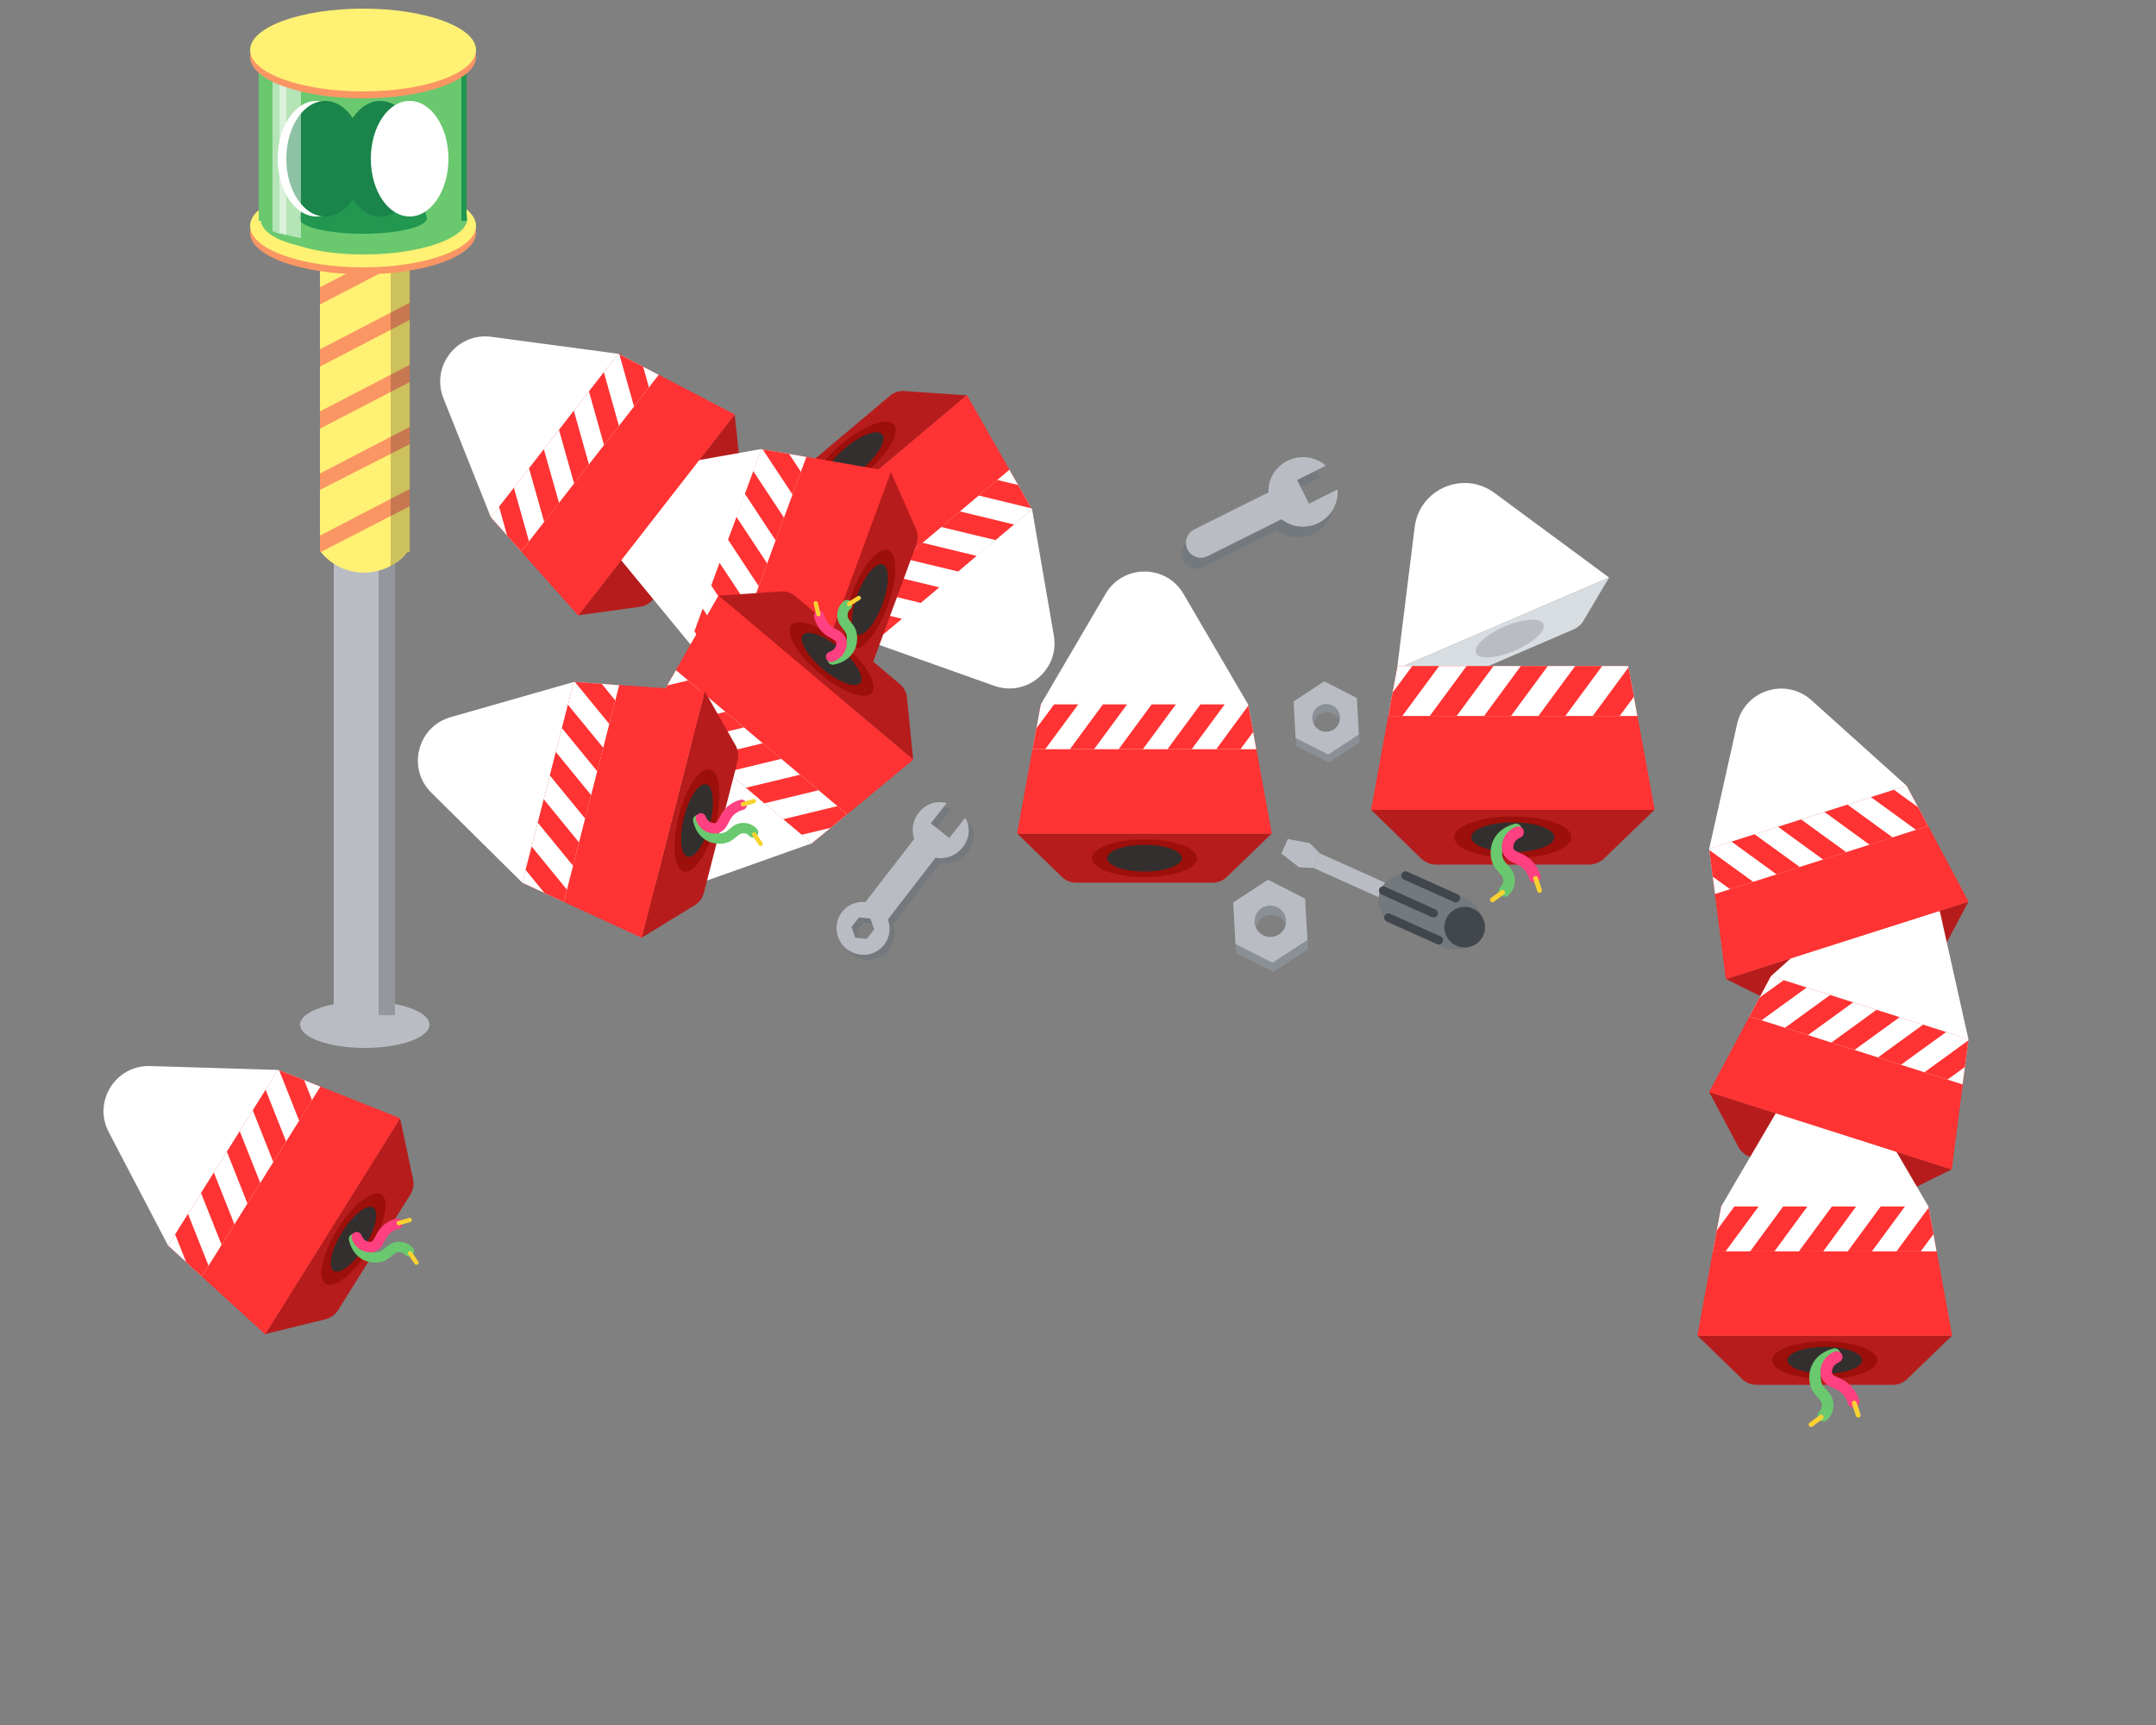 <svg width="250" height="200" fill="none" xmlns="http://www.w3.org/2000/svg"><rect width="100%" height="100%" fill="#808080" stroke="none"/><path d="M42.3 121.5c4.143 0 7.5-1.209 7.5-2.7s-3.357-2.7-7.5-2.7c-4.141 0-7.5 1.209-7.5 2.7s3.359 2.7 7.5 2.7z" fill="#B9BDC3"/><path d="M45.801 52.1h-7.1v65.6h7.1V52.1z" fill="#B9BDC3"/><path opacity=".2" d="M45.8 52.1h-1.9v65.6h1.9V52.1z" fill="#000"/><path d="M47.502 28h-10.4v36h10.4V28z" fill="#FA9664"/><path d="M47.402 28l-10.3 5.3v-5.2l.1-.1h10.2zM47.502 35.1l-10.4 5.4v-5.2l10.4-5.4v5.2zM47.502 42.3l-10.4 5.4v-5.2l10.4-5.4v5.2zM47.502 49.5l-10.4 5.4v-5.2l10.4-5.4v5.2zM47.502 56.7l-10.4 5.4v-5.3l10.4-5.3v5.2zM47.501 58.7v5.2l-.2.1h-10.1l10.3-5.3z" fill="#FFF173"/><path d="M47.502 28h-10.4v36h10.4V28z" fill="#FA9664"/><path d="M47.402 28l-10.3 5.3v-5.2l.1-.1h10.2zM47.502 35.1l-10.4 5.4v-5.2l10.4-5.4v5.2zM47.502 42.3l-10.4 5.4v-5.2l10.4-5.4v5.2zM47.502 49.5l-10.4 5.4v-5.2l10.4-5.4v5.2zM47.502 56.7l-10.4 5.4v-5.3l10.4-5.3v5.2zM47.501 58.7v5.2l-.2.1-.2.2c-2.7 3-7.4 2.9-9.9-.2l10.3-5.3z" fill="#FFF173"/><path opacity=".2" d="M47.5 63.9l-2.2 1.8V28h2.2v35.9z" fill="#000"/><path d="M42.1 31.8c7.235 0 13.1-2.15 13.1-4.8 0-2.651-5.865-4.8-13.1-4.8-7.235 0-13.1 2.149-13.1 4.8 0 2.65 5.865 4.8 13.1 4.8z" fill="#FA9664"/><path d="M42.1 31c7.235 0 13.1-2.15 13.1-4.8 0-2.651-5.865-4.8-13.1-4.8-7.235 0-13.1 2.149-13.1 4.8 0 2.65 5.865 4.8 13.1 4.8z" fill="#FFF173"/><path d="M54.2 25.3c0 2.3-5.4 4.2-12 4.2-2.7 0-5.2-.3-7.2-.9-.6-.2-1.2-.3-1.7-.5-.3-.1-.6-.2-.8-.3-.3-.1-.6-.3-.8-.4-1-.6-1.5-1.3-1.5-2.1s.6-1.5 1.5-2.1c.2-.2.5-.3.8-.4.2-.1.5-.2.8-.3.5-.2 1-.4 1.7-.5 2-.5 4.5-.9 7.2-.9 6.6 0 12 1.9 12 4.2z" fill="#6AC86E"/><path d="M54.1 6.1H31.4v19.5h22.7V6.1z" fill="#219750"/><path d="M53.5 6.1H30v19.5h23.5V6.1z" fill="#6AC86E"/><path d="M49.5 25.3c0 1-3.3 1.8-7.4 1.8-4.1 0-7.4-.8-7.4-1.8s3.3-6.9 7.4-6.9c4.1 0 7.4 5.9 7.4 6.9z" fill="#219750"/><path d="M36.7 25.1c2.484 0 4.5-3 4.5-6.7s-2.016-6.7-4.5-6.7c-2.486 0-4.5 3-4.5 6.7s2.014 6.7 4.5 6.7z" fill="#fff"/><path d="M37.7 25.1c2.484 0 4.5-3 4.5-6.7s-2.016-6.7-4.5-6.7c-2.486 0-4.5 3-4.5 6.7s2.014 6.7 4.5 6.7z" fill="#1A844B"/><path d="M44.1 25.1c2.485 0 4.5-3 4.5-6.7s-2.015-6.7-4.5-6.7c-2.486 0-4.5 3-4.5 6.7s2.014 6.7 4.5 6.7z" fill="#1A844B"/><path d="M47.5 25.1c2.485 0 4.5-3 4.5-6.7s-2.015-6.7-4.5-6.7-4.5 3-4.5 6.7 2.015 6.7 4.5 6.7z" fill="#fff"/><path opacity=".5" d="M33.2 6.1v21.2c-.3-.1-.6-.2-.8-.2-.3-.1-.6-.2-.8-.3V6.1h1.6z" fill="#fff"/><path opacity=".5" d="M34.9 6.1v21.5c-.6-.1-1.2-.2-1.7-.4-.3-.1-.6-.2-.8-.2V5.9l2.5.2z" fill="#fff"/><path d="M42.1 11.4c7.235 0 13.1-2.149 13.1-4.8 0-2.65-5.865-4.8-13.1-4.8C34.865 1.8 29 3.95 29 6.6c0 2.651 5.865 4.8 13.1 4.8z" fill="#FA9664"/><path d="M42.1 10.6c7.235 0 13.1-2.149 13.1-4.8S49.335 1 42.1 1C34.865 1 29 3.149 29 5.8s5.865 4.8 13.1 4.8z" fill="#FFF173"/><path d="M157.62 85.25l-.3-4.29-3.62-.77-3.16 1.15-.46.91.23 4.24 3.78 1.92 3.55-2.32-.02-.84zm-3.04-2.5c.63.32.95 1 .86 1.66-.48.47-1.09.73-1.74.99-1.95.76-1.89-1.02-.96-2.36.48-.47 1.22-.61 1.84-.29z" fill="#8A9096"/><path d="M153.05 84.67a1.607 1.607 0 011.45-2.87 1.6 1.6 0 01.71 2.15c-.4.8-1.37 1.12-2.16.72zm4.28-3.75L153.55 79 150 81.32l.23 4.24 3.78 1.92 3.55-2.32-.23-4.24z" fill="#B9BDC3"/><path d="M151.66 109.1l-.35-4.87-4.11-.88-3.59 1.31-.53 1.04.26 4.81 4.3 2.18 4.03-2.64-.01-.95zm-3.45-2.85c.71.36 1.08 1.13.98 1.88-.54.53-1.23.83-1.98 1.13-2.21.86-2.14-1.15-1.09-2.68.54-.53 1.38-.69 2.09-.33z" fill="#8A9096"/><path d="M146.47 108.44a1.831 1.831 0 01-.8-2.45c.45-.9 1.55-1.25 2.45-.8.9.45 1.26 1.55.81 2.45-.46.89-1.56 1.25-2.46.8zm4.86-4.26l-4.3-2.18-4.03 2.63.26 4.81 4.3 2.18 4.03-2.64-.26-4.8z" fill="#B9BDC3"/><path d="M148.074 61.464c-.05.04-.1.07-.16.09l-8.41 4.2c-.86.43-1.89.08-2.32-.78-.43-.85-.08-1.89.78-2.32l8.41-4.2c.06-.03.11-.05.17-.07a4.03 4.03 0 012.23-3.69 4.02 4.02 0 014.44.57l-3.32 1.66 1.37 2.75 3.32-1.66c.11 1.58-.72 3.14-2.22 3.89-1.45.71-3.11.49-4.29-.44z" fill="#74797E"/><path d="M148.593 60.194c-.05.04-.1.07-.16.09l-8.41 4.2c-.86.43-1.89.08-2.32-.78-.43-.85-.08-1.89.78-2.32l8.41-4.2c.06-.03.11-.05.17-.07a4.03 4.03 0 012.23-3.69 4.02 4.02 0 014.44.57l-3.32 1.66 1.37 2.75 3.32-1.66c.11 1.58-.72 3.14-2.22 3.89-1.44.72-3.11.5-4.29-.44z" fill="#B9BDC3"/><path d="M98.777 110.619c-1.34-1.06-1.58-2.99-.54-4.31.67-.84 1.69-1.23 2.7-1.13l5.66-7.32c-.34-1-.18-2.15.52-3.03.79-1 1.95-1.48 3.25-1.12l-1.85 2.34 2.15 1.7 1.85-2.34c.65 1.18.48 2.44-.32 3.44-.77.97-1.97 1.41-3.12 1.18l-5.53 7.16c.36.97.23 2.1-.45 2.96-1.05 1.32-2.98 1.53-4.32.47zm.99-1.31l1.32.14.87-1.1-.44-1.25-1.32-.14-.87 1.1.44 1.25z" fill="#74797E"/><path d="M98.187 110.029c-1.34-1.06-1.58-2.99-.54-4.31.67-.84 1.69-1.23 2.7-1.13l5.66-7.32c-.34-1-.18-2.15.52-3.03.79-1 1.95-1.48 3.25-1.12l-1.85 2.34 2.15 1.7 1.85-2.34c.65 1.18.48 2.44-.32 3.44-.77.97-1.97 1.41-3.12 1.18l-5.53 7.16c.36.97.23 2.1-.45 2.96-1.05 1.32-2.98 1.53-4.32.47zm.99-1.31l1.32.14.87-1.1-.44-1.25-1.32-.14-.87 1.1.44 1.25z" fill="#B9BDC3"/><path d="M174.3 72.242l-12.3 5.29 2.04-16.42c.55-4.42 5.65-6.61 9.24-3.97l13.3 9.82-12.28 5.28z" fill="#fff"/><path d="M162 77.532l24.58-10.57-2.99 5.04c-.25.43-.68.79-1.19 1l-13.18 5.67c-.51.22-1.07.28-1.55.17l-5.67-1.31z" fill="#D8DDE2"/><path d="M175.661 75.43c2.162-.93 3.645-2.308 3.314-3.08-.332-.77-2.353-.642-4.514.287-2.162.93-3.645 2.308-3.314 3.079.332.771 2.353.643 4.514-.286z" fill="#B9BDC3"/><path d="M158.99 93.89h32.86l-5.82 5.62c-.49.47-1.15.74-1.83.74h-17.62c-.69 0-1.34-.27-1.84-.75l-5.75-5.61z" fill="#B71C1C"/><path d="M175.421 99.49c3.75 0 6.79-1.084 6.79-2.42 0-1.337-3.04-2.42-6.79-2.42s-6.79 1.083-6.79 2.42c0 1.336 3.04 2.42 6.79 2.42z" fill="#9C0F0A"/><path d="M175.42 98.79c2.662 0 4.82-.77 4.82-1.72s-2.158-1.72-4.82-1.72c-2.662 0-4.82.77-4.82 1.72s2.158 1.72 4.82 1.72z" fill="#332F2E"/><path d="M191.85 93.89H159l3.05-16.67h26.75l3.05 16.67z" fill="#F33"/><path d="M191.85 93.89H159l1.99-10.88 1.06-5.79h26.75l1.06 5.79 1.99 10.88z" fill="#F33"/><path d="M189.86 83.01h-28.87l.49-2.7v-.01l.57-3.08h26.75l.03.16.63 3.41.4 2.22z" fill="#fff"/><path d="M166.88 77.22l-4.27 5.79h-1.62l.49-2.7v-.01l2.28-3.08h3.12zM173.181 77.22l-4.27 5.79h-3.12l4.27-5.79h3.12zM179.48 77.22l-4.27 5.79h-3.12l4.26-5.79h3.13zM185.781 77.22l-4.27 5.79h-3.12l4.26-5.79h3.13zM189.459 80.79l-1.65 2.22h-3.12l4.14-5.63.63 3.41z" fill="#F33"/><path d="M117.949 96.64h29.52l-5.22 5.04c-.44.43-1.03.66-1.64.66h-15.83c-.62 0-1.21-.24-1.65-.67l-5.18-5.03z" fill="#B71C1C"/><path d="M132.709 101.68c3.369 0 6.1-.976 6.1-2.18 0-1.204-2.731-2.18-6.1-2.18-3.369 0-6.1.976-6.1 2.18 0 1.204 2.731 2.18 6.1 2.18z" fill="#9C0F0A"/><path d="M132.709 101.05c2.391 0 4.33-.694 4.33-1.55 0-.856-1.939-1.55-4.33-1.55s-4.33.694-4.33 1.55c0 .856 1.939 1.55 4.33 1.55z" fill="#332F2E"/><path d="M147.459 96.64h-29.51l2.74-14.97h24.03l2.74 14.97z" fill="#F33"/><path d="M147.459 96.64h-29.51l1.79-9.77.95-5.2h24.03l.95 5.2 1.79 9.77z" fill="#F33"/><path d="M132.709 81.67h-12.02l7.51-12.82c2.02-3.45 7.01-3.45 9.03 0l7.49 12.82h-12.01zM145.668 86.87h-25.93l.44-2.42v-.01l.51-2.77h24.03l.03.14.56 3.06.36 2z" fill="#fff"/><path d="M125.028 81.67l-3.83 5.2h-1.46l.44-2.42v-.01l2.05-2.77h2.8zM130.689 81.67l-3.83 5.2h-2.8l3.83-5.2h2.8zM136.349 81.67l-3.83 5.2h-2.81l3.83-5.2h2.81zM142.009 81.67l-3.83 5.2h-2.81l3.83-5.2h2.81zM145.307 84.87l-1.47 2h-2.81l3.72-5.06.56 3.06z" fill="#F33"/><path d="M89.529 64.838l22.588-19.002-7.249-.497a2.311 2.311 0 00-1.682.554l-12.11 10.189c-.473.394-.77.958-.833 1.577l-.714 7.18z" fill="#B71C1C"/><path d="M97.588 51.48c2.577-2.168 5.296-3.18 6.071-2.258.775.921-.687 3.426-3.265 5.595-2.578 2.17-5.296 3.18-6.07 2.26-.776-.922.686-3.427 3.264-5.596z" fill="#9C0F0A"/><path d="M97.993 51.963c1.83-1.54 3.761-2.257 4.312-1.602.551.656-.486 2.435-2.316 3.974-1.83 1.54-3.76 2.257-4.311 1.602-.551-.655.486-2.434 2.315-3.974z" fill="#332F2E"/><path d="M112.117 45.836l-22.58 18.999 11.73 9.692 18.39-15.466-7.54-13.225z" fill="#F33"/><path d="M112.117 45.836l-22.58 18.999 7.655 6.326 4.075 3.366 18.39-15.466-2.616-4.594-4.924-8.631z" fill="#F33"/><path d="M110.476 66.789l-9.196 7.744 14.004 4.98c3.769 1.339 7.586-1.869 6.916-5.815l-2.521-14.634-9.203 7.725zM117.042 54.467L97.192 71.16l1.896 1.57.013.006 2.17 1.8 18.387-15.476-.079-.13-1.529-2.702-1.008-1.762z" fill="#fff"/><path d="M104.588 71.743l-6.279-1.517-1.118.935 1.895 1.57.013.006 3.341.803 2.148-1.797zM108.917 68.096l-6.279-1.517-2.144 1.805 6.278 1.518 2.145-1.806zM113.245 64.45l-6.278-1.519-2.151 1.819 6.288 1.514 2.141-1.815zM117.577 60.811l-6.279-1.517-2.154 1.809 6.289 1.514 2.144-1.806zM118.05 56.229l-2.422-.582-2.144 1.805 6.094 1.478-1.528-2.701z" fill="#F33"/><path d="M67.05 71.34l18.14-23.29.77 7.22c.06.61-.11 1.22-.49 1.7l-9.72 12.49c-.38.49-.93.81-1.54.89l-7.16.99z" fill="#B71C1C"/><path d="M80.095 62.788c2.07-2.658 2.978-5.412 2.028-6.152-.95-.74-3.398.815-5.468 3.473s-2.979 5.413-2.029 6.152c.95.74 3.398-.815 5.469-3.473z" fill="#9C0F0A"/><path d="M79.597 62.4c1.47-1.886 2.113-3.842 1.438-4.368-.676-.526-2.414.577-3.884 2.464-1.47 1.887-2.113 3.843-1.438 4.369.676.526 2.414-.577 3.884-2.464z" fill="#332F2E"/><path d="M93.09 82.38l10.2-27.7 2.93 6.65c.25.56.27 1.2.05 1.77l-5.47 14.85c-.21.58-.64 1.05-1.2 1.32l-6.51 3.11z" fill="#B71C1C"/><path d="M102.916 70.263c1.165-3.161 1.193-6.061.063-6.477-1.13-.416-2.99 1.81-4.154 4.97-1.164 3.162-1.192 6.062-.063 6.478 1.13.416 2.99-1.81 4.154-4.97z" fill="#9C0F0A"/><path d="M102.325 70.046c.827-2.244.846-4.303.042-4.6-.803-.295-2.124 1.284-2.95 3.528-.827 2.244-.846 4.303-.043 4.6.804.295 2.125-1.284 2.951-3.528z" fill="#332F2E"/><path d="M103.29 54.68l-10.2 27.69-13.1-7.74 8.3-22.55 15 2.6z" fill="#F33"/><path d="M103.29 54.68l-10.2 27.69-8.55-5.05-4.55-2.69 8.3-22.55 5.21.9 9.79 1.7z" fill="#F33"/><path d="M84.14 63.34l-4.16 11.28-9.44-11.48c-2.54-3.09-.82-7.77 3.12-8.48l14.62-2.6-4.14 11.28zM93.5 52.98l-8.96 24.34-2.12-1.25-.01-.01-2.43-1.43 8.31-22.55.15.03 3.06.52 2 .35z" fill="#fff"/><path d="M81.48 70.56l3.56 5.39-.5 1.37-2.12-1.25-.01-.01-1.89-2.87.96-2.63zM83.439 65.25l3.56 5.39-.97 2.63-3.56-5.39.97-2.63zM85.4 59.94l3.56 5.39-.98 2.64-3.56-5.4.98-2.63zM87.349 54.63l3.56 5.39-.97 2.64-3.56-5.4.97-2.63zM91.5 52.63l1.37 2.08-.97 2.63-3.46-5.23 3.06.52z" fill="#F33"/><path d="M105.889 88.08l-22.59-19.01 7.25-.5c.61-.04 1.22.16 1.68.55l12.11 10.19c.47.4.77.96.83 1.57l.72 7.2z" fill="#B71C1C"/><path d="M101.094 80.326c.776-.92-.685-3.426-3.262-5.596-2.578-2.17-5.295-3.181-6.07-2.26-.776.92.685 3.426 3.262 5.596s5.295 3.181 6.07 2.26z" fill="#9C0F0A"/><path d="M99.74 79.186c.552-.654-.484-2.434-2.314-3.974s-3.76-2.258-4.31-1.603c-.552.655.484 2.435 2.314 3.975s3.759 2.257 4.31 1.602z" fill="#332F2E"/><path d="M83.31 69.08l22.57 19-11.74 9.69L75.76 82.3l7.55-13.22z" fill="#F33"/><path d="M83.31 69.08l22.57 19-7.65 6.32-4.09 3.37L75.76 82.3l2.62-4.6 4.93-8.62z" fill="#F33"/><path d="M84.95 90.03l9.2 7.74-14 4.97c-3.77 1.34-7.59-1.87-6.91-5.82l2.53-14.63 9.18 7.74z" fill="#fff"/><path d="M78.38 77.7l19.84 16.7-1.9 1.57v.01l-2.18 1.79-18.38-15.48.08-.12 1.53-2.7 1.01-1.77z" fill="#fff"/><path d="M90.83 94.98l6.28-1.52 1.11.94-1.9 1.57v.01l-3.35.8-2.14-1.8zM86.5 91.33l6.28-1.51 2.14 1.8-6.28 1.52-2.14-1.81zM82.17 87.69l6.28-1.52 2.15 1.81-6.28 1.52-2.15-1.81zM77.84 84.04l6.28-1.51 2.15 1.81-6.28 1.51-2.15-1.81zM77.37 79.47l2.42-.58 2.15 1.81-6.1 1.47 1.53-2.7z" fill="#F33"/><path d="M74.4 108.72l7.31-28.6 3.59 6.31c.3.53.39 1.16.24 1.76l-3.92 15.33c-.15.6-.53 1.11-1.06 1.43l-6.16 3.77z" fill="#B71C1C"/><path d="M82.93 95.671c.835-3.264.566-6.151-.6-6.45-1.167-.298-2.79 2.106-3.624 5.37-.834 3.264-.565 6.151.601 6.45 1.167.298 2.789-2.106 3.623-5.37z" fill="#9C0F0A"/><path d="M82.32 95.515c.592-2.317.4-4.367-.43-4.579-.829-.212-1.981 1.494-2.573 3.811-.593 2.317-.4 4.367.429 4.579.83.212 1.982-1.494 2.574-3.811z" fill="#332F2E"/><path d="M81.71 80.13l-7.31 28.58-13.83-6.36 5.96-23.28 15.18 1.06z" fill="#F33"/><path d="M81.71 80.13l-7.31 28.58-9.02-4.15-4.81-2.21 5.96-23.28 5.28.37 9.9.69z" fill="#F33"/><path d="M63.55 90.7l-2.98 11.65L50.01 91.9c-2.84-2.81-1.61-7.65 2.24-8.75l14.28-4.08-2.98 11.63z" fill="#fff"/><path d="M71.8 79.44l-6.42 25.12-2.24-1.02-.01-.01-2.56-1.18 5.96-23.28.14.01 3.11.21 2.02.15z" fill="#fff"/><path d="M61.65 98.15l4.09 5-.36 1.41-2.24-1.02-.01-.01-2.18-2.67.7-2.71zM63.05 92.67l4.09 5-.69 2.71-4.09-5 .69-2.71zM64.45 87.18l4.09 5-.69 2.73-4.09-5 .69-2.73zM65.85 81.7l4.1 5-.7 2.72-4.09-5 .69-2.72zM69.78 79.29l1.57 1.93-.7 2.72-3.98-4.86 3.11.21zM85.18 48.06L67.05 71.34 56.92 59.98l14.77-18.96 13.49 7.04z" fill="#F33"/><path d="M85.18 48.06L67.05 71.34l-6.61-7.41-3.52-3.95 14.77-18.96 4.69 2.44 8.8 4.6z" fill="#F33"/><path d="M64.31 50.49l-7.39 9.49-5.5-13.8c-1.48-3.72 1.58-7.66 5.55-7.13l14.72 1.97-7.38 9.47z" fill="#fff"/><path d="M76.38 43.46L60.44 63.92l-1.64-1.83v-.01l-1.88-2.1 14.77-18.96.13.07 2.76 1.43 1.8.94z" fill="#fff"/><path d="M59.591 56.55l1.75 6.22-.9 1.15-1.64-1.83v-.01l-.93-3.32 1.72-2.21zM63.062 52.09l1.76 6.22-1.72 2.21-1.76-6.22 1.72-2.21zM66.54 47.62l1.75 6.22-1.72 2.22-1.75-6.22 1.72-2.22zM70.021 43.16l1.75 6.22-1.73 2.22-1.75-6.22 1.73-2.22zM74.58 42.52l.67 2.39-1.73 2.22-1.7-6.04 2.76 1.43z" fill="#F33"/><path d="M96.57 76.47c2.41-.49 2.43-2.61 2.02-3.4-.22-.43-.62-.75-.8-1.19-.25-.58-.06-1.32.43-1.72" stroke="#6AC86E" stroke-width="1.204" stroke-miterlimit="10" stroke-linecap="round"/><path d="M96.37 76.15c1.2-.41 1.27-1.52 1.2-1.79-.07-.27-.28-.5-.51-.66-.23-.16-.5-.27-.74-.42a2.954 2.954 0 01-1.33-1.9" stroke="#FF4081" stroke-width="1.204" stroke-miterlimit="10" stroke-linecap="round"/><path d="M98.459 70.03c.37-.23.75-.47 1.12-.7M94.59 69.94c.1.43.21.85.31 1.28" stroke="#F9D232" stroke-width=".5" stroke-miterlimit="10" stroke-linecap="round"/><path d="M175.781 96.16c-2.63.74-2.48 3.11-1.96 3.95.28.45.75.78.99 1.25.33.63.18 1.46-.34 1.94" stroke="#6AC86E" stroke-width="1.34" stroke-miterlimit="10" stroke-linecap="round"/><path d="M176.03 96.49c-1.3.55-1.28 1.79-1.18 2.09.1.3.35.53.63.69.28.16.58.26.86.41.79.4 1.39 1.15 1.63 2" stroke="#FF4081" stroke-width="1.34" stroke-miterlimit="10" stroke-linecap="round"/><path d="M174.231 103.46c-.39.29-.79.58-1.18.87M178.521 103.24c-.15-.47-.3-.93-.46-1.4" stroke="#F9D232" stroke-width=".557" stroke-miterlimit="10" stroke-linecap="round"/><path d="M80.96 95.09c.57 2.39 2.7 2.34 3.47 1.9.42-.24.73-.64 1.16-.85.57-.27 1.32-.11 1.73.37" stroke="#6AC86E" stroke-width="1.204" stroke-miterlimit="10" stroke-linecap="round"/><path d="M81.272 94.88c.45 1.19 1.56 1.21 1.84 1.13.27-.08.49-.3.64-.54.15-.24.26-.51.4-.76.39-.69 1.08-1.21 1.85-1.39" stroke="#FF4081" stroke-width="1.204" stroke-miterlimit="10" stroke-linecap="round"/><path d="M87.46 96.75c.25.36.49.73.74 1.09M87.41 92.89l-1.27.36" stroke="#F9D232" stroke-width=".5" stroke-miterlimit="10" stroke-linecap="round"/><path d="M30.74 154.68l15.65-25.03 1.51 7.1c.13.6.02 1.22-.31 1.74l-8.39 13.42c-.33.52-.84.9-1.44 1.04l-7.02 1.73z" fill="#B71C1C"/><path d="M42.837 144.829c1.785-2.857 2.405-5.69 1.384-6.329-1.021-.638-3.296 1.161-5.082 4.018-1.785 2.857-2.405 5.69-1.384 6.328 1.02.638 3.296-1.16 5.081-4.017z" fill="#9C0F0A"/><path d="M42.303 144.495c1.267-2.028 1.706-4.04.98-4.493-.726-.454-2.342.822-3.61 2.85-1.267 2.028-1.706 4.039-.98 4.493.726.454 2.342-.822 3.61-2.85z" fill="#332F2E"/><path d="M46.39 129.66l-15.64 25.02-11.25-10.26 12.74-20.38 14.15 5.62z" fill="#F33"/><path d="M46.38 129.66l-15.64 25.02-7.33-6.69-3.91-3.57 12.74-20.38 4.92 1.95 9.22 3.67z" fill="#F33"/><path d="M25.87 134.23l-6.37 10.2-6.89-13.17c-1.86-3.54.79-7.78 4.79-7.66l14.84.45-6.37 10.18z" fill="#fff"/><path d="M37.15 125.99l-13.74 22-1.82-1.66-.01-.01-2.08-1.9 12.74-20.38.13.06 2.9 1.14 1.88.75z" fill="#fff"/><path d="M21.8 140.74l2.38 6.01-.77 1.24-1.82-1.66-.01-.01-1.27-3.2 1.49-2.38zM24.8 135.94l2.38 6.01-1.48 2.38-2.39-6.01 1.49-2.38zM27.8 131.15l2.38 6-1.49 2.38-2.38-6 1.49-2.38zM30.8 126.35l2.38 6-1.49 2.38-2.38-6 1.49-2.38zM35.271 125.24l.91 2.31-1.49 2.39-2.32-5.84 2.9 1.14z" fill="#F33"/><path d="M41.05 143.65c.57 2.39 2.7 2.34 3.47 1.9.42-.24.73-.64 1.16-.85.57-.27 1.32-.11 1.73.37" stroke="#6AC86E" stroke-width="1.204" stroke-miterlimit="10" stroke-linecap="round"/><path d="M41.361 143.44c.45 1.19 1.56 1.21 1.84 1.13.27-.08.49-.3.64-.54.15-.24.26-.51.4-.76.39-.69 1.08-1.21 1.85-1.39" stroke="#FF4081" stroke-width="1.204" stroke-miterlimit="10" stroke-linecap="round"/><path d="M47.55 145.31c.25.36.49.73.74 1.09M47.5 141.45l-1.27.36" stroke="#F9D232" stroke-width=".5" stroke-miterlimit="10" stroke-linecap="round"/><path d="M153.059 98.948l-.756 1.684 12.387 5.564.756-1.685-12.387-5.563z" fill="#B9BDC3"/><path d="M153.058 98.947l-.749 1.69-1.683-.086 1.256-2.788 1.176 1.183zM149.333 97.28l-.755 1.677 2.047 1.594 1.257-2.789-2.549-.482z" fill="#B9BDC3"/><path d="M171.564 108.279a3.153 3.153 0 01-4.149 1.584l-5.727-2.584a3.153 3.153 0 01-1.584-4.149 3.171 3.171 0 014.169-1.578l5.72 2.571a3.142 3.142 0 011.571 4.156z" fill="#74797E"/><path d="M167.284 109.212a.49.49 0 01-.657.247l-5.824-2.616a.502.502 0 01-.26-.651.49.49 0 01.657-.247l5.844 2.624c.247.104.357.39.24.643zM166.679 106.086a.49.49 0 01-.657.246l-5.831-2.629a.49.49 0 01-.246-.657.497.497 0 01.643-.24l5.844 2.623a.49.49 0 01.247.657zM169.27 104.337a.49.49 0 01-.657.247l-5.837-2.61a.489.489 0 01-.246-.657.49.49 0 01.656-.247l5.844 2.624c.234.11.344.396.24.643zM170.893 109.605a2.355 2.355 0 10-2.104-4.214 2.355 2.355 0 002.104 4.214z" fill="#41474C"/><path d="M198.189 126.61l28.12 8.97-6.51 3.22c-.55.27-1.18.32-1.77.13l-15.08-4.81c-.59-.19-1.08-.6-1.37-1.14l-3.39-6.37z" fill="#B71C1C"/><path d="M217.192 135.674c.366-1.147-1.94-2.907-5.149-3.931-3.21-1.024-6.108-.924-6.474.223-.366 1.147 1.939 2.907 5.149 3.931 3.209 1.024 6.108.924 6.474-.223z" fill="#9C0F0A"/><path d="M215.505 135.136c.26-.816-1.376-2.066-3.655-2.793-2.278-.726-4.336-.654-4.596.161-.26.816 1.376 2.066 3.654 2.793 2.279.727 4.336.655 4.597-.161z" fill="#332F2E"/><path d="M196.83 154.86h29.52l-5.22 5.04c-.44.43-1.03.66-1.64.66h-15.83c-.62 0-1.21-.24-1.65-.67l-5.18-5.03z" fill="#B71C1C"/><path d="M211.59 159.89c3.369 0 6.1-.976 6.1-2.18 0-1.204-2.731-2.18-6.1-2.18-3.369 0-6.1.976-6.1 2.18 0 1.204 2.731 2.18 6.1 2.18z" fill="#9C0F0A"/><path d="M211.59 159.26c2.391 0 4.33-.694 4.33-1.55 0-.856-1.939-1.55-4.33-1.55-2.392 0-4.33.694-4.33 1.55 0 .856 1.938 1.55 4.33 1.55z" fill="#332F2E"/><path d="M226.35 154.86h-29.51l2.74-14.98h24.03l2.74 14.98z" fill="#F33"/><path d="M226.35 154.86h-29.51l1.79-9.77.95-5.21h24.03l.95 5.21 1.79 9.77z" fill="#F33"/><path d="M211.6 139.88h-12.02l7.51-12.82c2.02-3.45 7.01-3.45 9.03 0l7.49 12.82H211.6zM224.559 145.09h-25.93l.44-2.43.51-2.78h24.03l.02.15.57 3.06.36 2z" fill="#fff"/><path d="M203.919 139.88l-3.83 5.21h-1.46l.44-2.43 2.04-2.78h2.81zM209.579 139.88l-3.83 5.21h-2.81l3.83-5.21h2.81zM215.23 139.88l-3.82 5.21h-2.82l3.83-5.21h2.81zM220.888 139.88l-3.83 5.21h-2.81l3.83-5.21h2.81zM224.198 143.09l-1.48 2h-2.81l3.72-5.06.57 3.06z" fill="#F33"/><path d="M228.251 104.54l-28.12 8.97 6.51 3.22c.55.27 1.18.32 1.77.13l15.08-4.81c.59-.19 1.08-.6 1.37-1.14l3.39-6.37z" fill="#B71C1C"/><path d="M215.722 113.814c3.21-1.024 5.515-2.784 5.149-3.931-.366-1.147-3.264-1.247-6.474-.223-3.209 1.024-5.514 2.784-5.149 3.931.366 1.147 3.265 1.246 6.474.223z" fill="#9C0F0A"/><path d="M215.53 113.213c2.278-.726 3.914-1.977 3.654-2.792-.26-.816-2.318-.888-4.596-.161s-3.914 1.977-3.654 2.793c.26.815 2.318.887 4.596.16z" fill="#332F2E"/><path d="M226.309 135.58l-28.11-8.97 7.16-13.43 22.89 7.3-1.94 15.1z" fill="#F33"/><path d="M226.309 135.58l-28.11-8.97 4.67-8.76 2.49-4.67 22.89 7.3-.67 5.25-1.27 9.85z" fill="#F33"/><path d="M216.81 116.83l-11.46-3.65 11.05-9.93c2.97-2.67 7.73-1.16 8.61 2.75l3.24 14.49-11.44-3.66z" fill="#fff"/><path d="M227.569 125.73l-24.7-7.88 1.15-2.18.01-.01 1.32-2.48 22.9 7.3-.02.15-.39 3.08-.27 2.02z" fill="#fff"/><path d="M209.489 114.5l-5.23 3.79-1.39-.44 1.15-2.18.01-.01 2.79-2.01 2.67.85zM214.879 116.22l-5.23 3.79-2.67-.85 5.23-3.79 2.67.85zM220.269 117.94l-5.23 3.79-2.68-.85 5.23-3.8 2.68.86zM225.66 119.66l-5.23 3.79-2.67-.85 5.23-3.8 2.67.86zM227.838 123.71l-2.02 1.46-2.67-.85 5.08-3.69-.39 3.08zM200.129 113.51l28.12-8.97-7.16-13.43-22.9 7.3 1.94 15.1z" fill="#F33"/><path d="M200.129 113.5l28.11-8.96-4.66-8.76-2.49-4.67-22.9 7.3.68 5.25 1.26 9.84z" fill="#F33"/><path d="M209.629 94.76l11.46-3.65-11.05-9.93c-2.97-2.67-7.73-1.16-8.61 2.75l-3.24 14.49 11.44-3.66z" fill="#fff"/><path d="M198.869 103.65l24.7-7.88-1.15-2.17-.01-.01-1.32-2.48-22.9 7.3.02.15.39 3.08.27 2.01z" fill="#fff"/><path d="M216.949 92.42l5.23 3.8 1.39-.45-1.15-2.17-.01-.01-2.79-2.02-2.67.85zM211.559 94.14l5.23 3.8 2.67-.85-5.23-3.8-2.67.85zM206.17 95.86l5.23 3.8 2.68-.86-5.23-3.79-2.68.85zM200.779 97.58l5.23 3.8 2.68-.86-5.23-3.79-2.68.85zM198.599 101.64l2.02 1.46 2.67-.86-5.08-3.68.39 3.08z" fill="#F33"/><path d="M212.73 157c-2.63.74-2.48 3.11-1.96 3.95.28.45.75.78.99 1.25.33.63.18 1.46-.34 1.94" stroke="#6AC86E" stroke-width="1.34" stroke-miterlimit="10" stroke-linecap="round"/><path d="M212.979 157.33c-1.3.55-1.28 1.79-1.18 2.09.1.3.35.53.63.69.28.16.58.26.86.41.79.4 1.39 1.15 1.63 2" stroke="#FF4081" stroke-width="1.34" stroke-miterlimit="10" stroke-linecap="round"/><path d="M211.18 164.3c-.39.29-.79.58-1.18.87M215.47 164.08c-.15-.47-.3-.93-.46-1.4" stroke="#F9D232" stroke-width=".557" stroke-miterlimit="10" stroke-linecap="round"/></svg>
